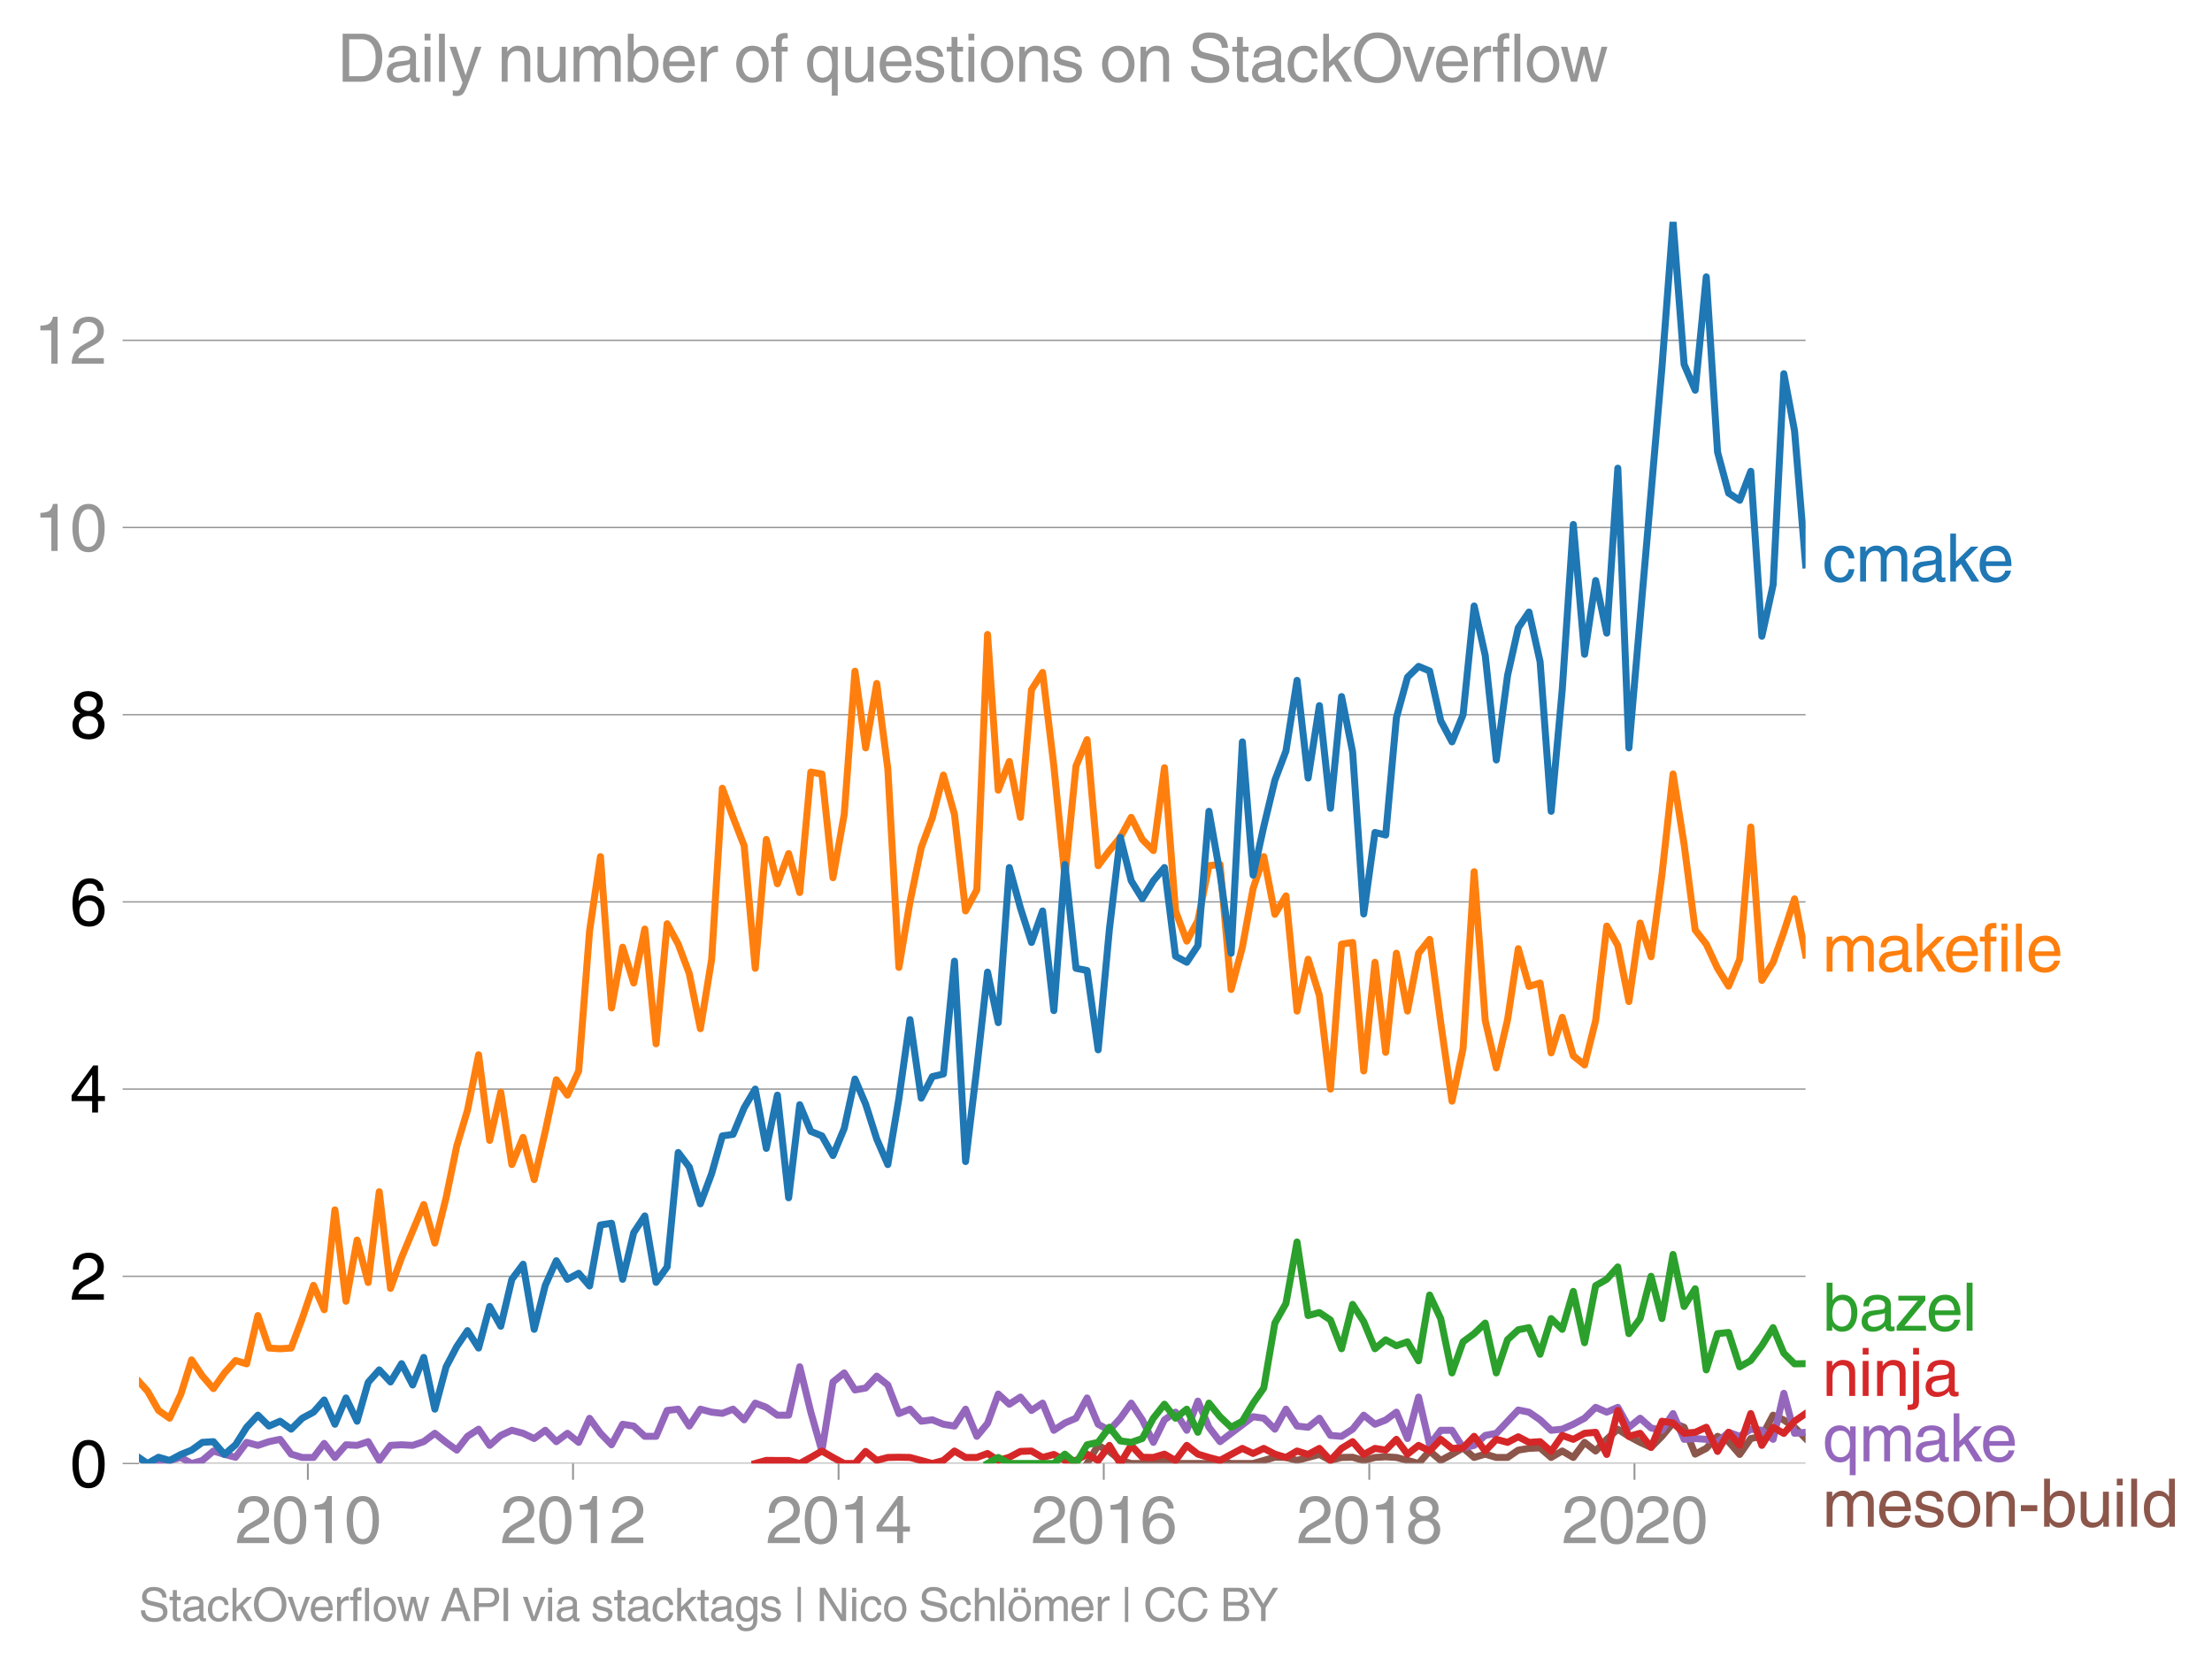 <svg height="475.651" viewBox="0 0 473.977 356.738" width="631.97" xmlns="http://www.w3.org/2000/svg" xmlns:xlink="http://www.w3.org/1999/xlink"><defs><style>*{stroke-linecap:butt;stroke-linejoin:round}</style></defs><g id="figure_1"><path d="M0 356.738h473.977V0H0z" style="fill:none" id="patch_1"/><g id="axes_1"><path d="M29.77 313.628h357.12V47.516H29.77z" style="fill:none" id="patch_2"/><path clip-path="url(#p4de9917543)" d="m232.927 313.628 2.374-3.882 2.413 1.294 2.336 1.897 2.333.691h4.75l2.374-.668 2.374.668h7.163l2.372-.668 2.374.668h4.709l2.295-.647 2.376-.69 2.374.043 2.374.626 2.374-.626 2.413-.647 2.374 1.273 2.375-.626 2.373-.043 2.374.69 2.413-.647 2.296-.139 2.295.14 2.375.625 2.374.668 2.374-2.674 2.375 2.027 2.412-1.294 2.375-1.402 2.375 2.05 2.373-.713 2.374.712h2.413l2.296-1.571 2.294-.37 2.376-.108 2.374 2.05 2.374-1.381 2.374 1.38 2.413-3.235 2.374 1.855 2.376-2.502 2.372-2.179 2.375 1.532 2.412 1.294 2.336 1.07 2.333-2.364 2.376-2.869 2.374.928 2.374 5.758 2.374-1.229 2.413-2.588 2.374 1.143 2.376 2.74 2.372-3.409 2.374-.474 2.413-4.53 2.296 1.04 2.295 1.549 2.376 2.415" style="fill:none;stroke:#8c564b;stroke-linecap:square;stroke-width:1.5" id="line2d_1"/><g id="matplotlib.axis_1"><g id="xtick_1"><g id="line2d_2"><defs><path d="M0 0v3.5" id="mdd635ac9c5" style="stroke:#969696;stroke-width:.4"/></defs><use style="fill:#969696;stroke:#969696;stroke-width:.4" x="65.965" xlink:href="#mdd635ac9c5" y="313.628"/></g><g style="fill:#969696" transform="matrix(.14 0 0 -.14 50.395 330.678)" id="text_1"><defs><path d="M281 2888q0 793 409 1202 410 410 1148 410 618 0 1012-375t394-969q0-462-227-780-226-317-667-557l-775-425q-684-375-775-863h2444V0H166q25 634 275 1056t781 728l806 469q322 185 469 383t147 545q0 344-241 578-240 235-650 235-453 0-678-299-225-298-231-807H281z" id="HelveticaWorld-Regular-32" transform="scale(.016)"/><path d="M2719 2188q0 903-239 1354-239 452-702 452-453 0-697-452-243-451-243-1354 0-875 240-1340 241-464 700-464 463 0 702 448 239 449 239 1356zm603 0q0-1107-400-1709-400-601-1144-601-772 0-1156 623-384 624-384 1687 0 1090 393 1701 394 611 1147 611 744 0 1144-608t400-1704z" id="HelveticaWorld-Regular-30" transform="scale(.016)"/><path d="M2297 0h-600v3194H647v447q550 18 818 176 269 158 391 683h441V0z" id="HelveticaWorld-Regular-31" transform="scale(.016)"/></defs><use xlink:href="#HelveticaWorld-Regular-32"/><use x="55.615" xlink:href="#HelveticaWorld-Regular-30"/><use x="111.23" xlink:href="#HelveticaWorld-Regular-31"/><use x="166.846" xlink:href="#HelveticaWorld-Regular-30"/></g></g><g id="xtick_2"><use style="fill:#969696;stroke:#969696;stroke-width:.4" x="122.787" xlink:href="#mdd635ac9c5" y="313.628" id="line2d_3"/><g style="fill:#969696" transform="matrix(.14 0 0 -.14 107.216 330.678)" id="text_2"><use xlink:href="#HelveticaWorld-Regular-32"/><use x="55.615" xlink:href="#HelveticaWorld-Regular-30"/><use x="111.23" xlink:href="#HelveticaWorld-Regular-31"/><use x="166.846" xlink:href="#HelveticaWorld-Regular-32"/></g></g><g id="xtick_3"><use style="fill:#969696;stroke:#969696;stroke-width:.4" x="179.686" xlink:href="#mdd635ac9c5" y="313.628" id="line2d_4"/><g style="fill:#969696" transform="matrix(.14 0 0 -.14 164.116 330.678)" id="text_3"><defs><path d="M678 1581h1447v2041h-12L678 1581zm2010-487V0h-563v1094H159v550l2063 2856h466V1581h659v-487h-659z" id="HelveticaWorld-Regular-34" transform="scale(.016)"/></defs><use xlink:href="#HelveticaWorld-Regular-32"/><use x="55.615" xlink:href="#HelveticaWorld-Regular-30"/><use x="111.23" xlink:href="#HelveticaWorld-Regular-31"/><use x="166.846" xlink:href="#HelveticaWorld-Regular-34"/></g></g><g id="xtick_4"><use style="fill:#969696;stroke:#969696;stroke-width:.4" x="236.508" xlink:href="#mdd635ac9c5" y="313.628" id="line2d_5"/><g style="fill:#969696" transform="matrix(.14 0 0 -.14 220.937 330.678)" id="text_4"><defs><path d="M903 1381q0-440 262-719 263-278 685-278 403 0 642 284 239 285 239 748 0 403-236 675t-670 272q-422 0-672-266t-250-716zm1766 1922q-63 344-255 517-192 174-520 174-519 0-791-507-272-506-278-1159l13-12q359 553 1068 553 566 0 988-375t422-1053q0-672-400-1118-400-445-1078-445-782 0-1188 556-406 557-406 1660 0 1062 415 1734 416 672 1247 672 538 0 910-321 372-320 403-876h-550z" id="HelveticaWorld-Regular-36" transform="scale(.016)"/></defs><use xlink:href="#HelveticaWorld-Regular-32"/><use x="55.615" xlink:href="#HelveticaWorld-Regular-30"/><use x="111.23" xlink:href="#HelveticaWorld-Regular-31"/><use x="166.846" xlink:href="#HelveticaWorld-Regular-36"/></g></g><g id="xtick_5"><use style="fill:#969696;stroke:#969696;stroke-width:.4" x="293.407" xlink:href="#mdd635ac9c5" y="313.628" id="line2d_6"/><g style="fill:#969696" transform="matrix(.14 0 0 -.14 277.837 330.678)" id="text_5"><defs><path d="M1766 2597q347 0 573 198 227 199 227 527 0 294-218 483-217 189-620 189-359 0-555-199-195-198-195-504 0-328 244-511t544-183zm6-484q-434 0-681-241t-247-591q0-403 250-650t712-247q410 0 655 247t245 657q0 350-245 587-245 238-689 238zm1378 1228q0-678-578-947 397-178 567-471 170-292 170-623 0-641-413-1032-412-390-1112-390-612 0-1076 336T244 1306q0 763 762 1082-609 243-609 875 0 531 361 884t1001 353q641 0 1016-333t375-826z" id="HelveticaWorld-Regular-38" transform="scale(.016)"/></defs><use xlink:href="#HelveticaWorld-Regular-32"/><use x="55.615" xlink:href="#HelveticaWorld-Regular-30"/><use x="111.23" xlink:href="#HelveticaWorld-Regular-31"/><use x="166.846" xlink:href="#HelveticaWorld-Regular-38"/></g></g><g id="xtick_6"><use style="fill:#969696;stroke:#969696;stroke-width:.4" x="350.229" xlink:href="#mdd635ac9c5" y="313.628" id="line2d_7"/><g style="fill:#969696" transform="matrix(.14 0 0 -.14 334.658 330.678)" id="text_6"><use xlink:href="#HelveticaWorld-Regular-32"/><use x="55.615" xlink:href="#HelveticaWorld-Regular-30"/><use x="111.23" xlink:href="#HelveticaWorld-Regular-32"/><use x="166.846" xlink:href="#HelveticaWorld-Regular-30"/></g></g></g><g id="matplotlib.axis_2"><g id="ytick_1"><path clip-path="url(#p4de9917543)" d="M29.77 313.628h357.12" style="fill:none;stroke:#969696;stroke-linecap:square;stroke-width:.3" id="line2d_8"/><g id="line2d_9"><defs><path d="M0 0h-3.5" id="m0879a2d0ac" style="stroke:#969696;stroke-width:.3"/></defs><use style="fill:#969696;stroke:#969696;stroke-width:.3" x="29.771" xlink:href="#m0879a2d0ac" y="313.628"/></g><use xlink:href="#HelveticaWorld-Regular-30" transform="matrix(.14 0 0 -.14 14.985 318.653)" id="text_7"/></g><g id="ytick_2"><path clip-path="url(#p4de9917543)" d="M29.77 273.51h357.12" style="fill:none;stroke:#969696;stroke-linecap:square;stroke-width:.3" id="line2d_10"/><use style="fill:#969696;stroke:#969696;stroke-width:.3" x="29.771" xlink:href="#m0879a2d0ac" y="273.511" id="line2d_11"/><use xlink:href="#HelveticaWorld-Regular-32" transform="matrix(.14 0 0 -.14 14.985 278.536)" id="text_8"/></g><g id="ytick_3"><path clip-path="url(#p4de9917543)" d="M29.77 233.393h357.12" style="fill:none;stroke:#969696;stroke-linecap:square;stroke-width:.3" id="line2d_12"/><use style="fill:#969696;stroke:#969696;stroke-width:.3" x="29.771" xlink:href="#m0879a2d0ac" y="233.393" id="line2d_13"/><use xlink:href="#HelveticaWorld-Regular-34" transform="matrix(.14 0 0 -.14 14.985 238.418)" id="text_9"/></g><g id="ytick_4"><path clip-path="url(#p4de9917543)" d="M29.77 193.276h357.12" style="fill:none;stroke:#969696;stroke-linecap:square;stroke-width:.3" id="line2d_14"/><use style="fill:#969696;stroke:#969696;stroke-width:.3" x="29.771" xlink:href="#m0879a2d0ac" y="193.276" id="line2d_15"/><use xlink:href="#HelveticaWorld-Regular-36" transform="matrix(.14 0 0 -.14 14.985 198.3)" id="text_10"/></g><g id="ytick_5"><path clip-path="url(#p4de9917543)" d="M29.77 153.159h357.12" style="fill:none;stroke:#969696;stroke-linecap:square;stroke-width:.3" id="line2d_16"/><use style="fill:#969696;stroke:#969696;stroke-width:.3" x="29.771" xlink:href="#m0879a2d0ac" y="153.159" id="line2d_17"/><use xlink:href="#HelveticaWorld-Regular-38" transform="matrix(.14 0 0 -.14 14.985 158.183)" id="text_11"/></g><g id="ytick_6"><path clip-path="url(#p4de9917543)" d="M29.77 113.041h357.12" style="fill:none;stroke:#969696;stroke-linecap:square;stroke-width:.3" id="line2d_18"/><use style="fill:#969696;stroke:#969696;stroke-width:.3" x="29.771" xlink:href="#m0879a2d0ac" y="113.041" id="line2d_19"/><g style="fill:#969696" transform="matrix(.14 0 0 -.14 7.2 118.066)" id="text_12"><use xlink:href="#HelveticaWorld-Regular-31"/><use x="55.615" xlink:href="#HelveticaWorld-Regular-30"/></g></g><g id="ytick_7"><path clip-path="url(#p4de9917543)" d="M29.77 72.924h357.12" style="fill:none;stroke:#969696;stroke-linecap:square;stroke-width:.3" id="line2d_20"/><use style="fill:#969696;stroke:#969696;stroke-width:.3" x="29.771" xlink:href="#m0879a2d0ac" y="72.924" id="line2d_21"/><g style="fill:#969696" transform="matrix(.14 0 0 -.14 7.2 77.949)" id="text_13"><use xlink:href="#HelveticaWorld-Regular-31"/><use x="55.615" xlink:href="#HelveticaWorld-Regular-32"/></g></g></g><path clip-path="url(#p4de9917543)" d="m33.974 313.628 4.787-1.294 2.296 1.294 2.295-.647 2.375-2.027 2.374.733 2.374.604 2.375-3.192 2.413.647 2.374-.798 2.375-.496 2.373 3.17 2.374.712h2.413l2.296-3.004 2.295 3.004 2.375-2.717 2.374.129 2.374-.798 2.374 4.033 2.413-3.235 2.374-.13 2.376.13 2.372-.798 2.375-1.79 2.413 1.94 2.296 1.665 2.294-2.958 2.376-1.532 2.374 3.473 2.374-2.135 2.374-1.1 2.413.647 2.374 1.121 2.376-1.768 2.372 2.437 2.374-1.79 2.413 1.94 2.335-5.153 2.334 3.213 2.376 2.459 2.374-4.4 2.374.388 2.374 2.2h2.413l2.374-5.543 2.376-.28 2.372 3.623 2.374-3.624 2.413.647 2.296.255 2.295-.902 2.375 2.287 2.375-3.58 2.374.905 2.374 1.682h2.413l2.374-10.374 2.375 9.727 2.373 8.326 2.374-14.796 2.413-1.941 2.296 3.65 2.295-.415 2.375-2.545 2.374 1.898 2.374 6.125 2.374-.949 2.413 2.588 2.374-.301 2.376.949 2.373.388 2.374-3.624 2.413 5.824 2.296-2.773 2.294-6.286 2.376 2.178 2.374-1.531 2.374 2.869 2.374-1.575 2.413 5.824 2.374-1.575 2.376-1.014 2.372-4.335 2.374 5.63 2.413 1.294 2.336-2.566 2.333-3.258 2.376 3.58 2.374 4.832 2.374-4.831 2.374-1.64 2.413 3.883 2.374-6.255 2.376 5.608 2.372 3.084 7.083-5.35 2.295.324 2.376 2.351 2.374-4.292 2.374 3.624 2.374.259 2.413-1.942 2.374 3.689 2.375.194 2.373-1.532 2.374-2.998 2.413 1.942 2.296-.902 2.295-1.687 2.375 5.651 2.374-8.886 2.374 10.224 2.375-3.106h2.412l2.375 3.774 2.375-.54 2.373-2.134 2.374-.453 4.709-4.992 2.294.462 2.376 1.64 2.374 2.243 2.374-.238 2.374-1.056 2.413-1.295 2.374-2.329 2.376 1.035 2.372-1.035 2.375 4.27 2.412-1.94 2.336 2.097 2.333.49 2.376-3.58 2.374 5.522 2.374-.173 2.374.173 2.413.647 2.374-2.157 2.376.863 2.372-1.532 2.374.238 2.413 1.94 2.296-9.867 2.295 8.574 2.376-.216h0" style="fill:none;stroke:#9467bd;stroke-linecap:square;stroke-width:1.5" id="line2d_22"/><path clip-path="url(#p4de9917543)" d="m161.823 313.628 2.374-.668 2.374.021h2.413l2.374.647 2.375-1.294 2.373-1.38 2.374 1.38 2.413 1.294h2.296l2.295-2.588 2.375 1.92 2.374-.626 2.374-.043 2.374.043 2.413.647 2.374.647 2.376-.647 2.373-2.027 2.374 1.38h2.413l2.296-.855 2.294 1.502 2.376-.69 2.374-1.251 2.374-.086 2.374 1.38 2.413-.647 2.374 1.273 2.376.021 2.372-1.359 2.374 1.36 2.413-3.236 2.336 3.882 2.333-3.882 2.376 2.545 2.374.043 2.374-.712 2.374 1.36 2.413-3.236 2.374 1.876 2.376.712 2.372.626 2.374-1.273 2.413-1.294 2.296 1.086 2.295-1.086 2.376 1.23 2.374.711 2.374-1.38 2.374.733 2.413-1.294 2.374 2.567 2.375-2.567 2.373-1.445 2.374 2.74 2.413-1.295 2.296.37 2.295-2.311 2.375 3.17 2.374-1.876 2.374 1.208 2.375-2.502 2.412 1.941 2.375-.108 2.375-2.48 2.373 3.149 2.374-2.502 2.413.647 2.296-1.202 2.294 1.202 2.376-.151 2.374 2.092 2.374-3.43 2.374.842 2.413-1.294 2.374-.216 2.376 4.745 2.372-9.425 2.375 5.543 2.412-.647 2.336 3.012 2.333-5.6 2.376.366 2.374 2.222 2.374-.216 2.374-1.078 2.413 5.176 2.374-4.098 2.376 2.804 2.372-6.816 2.374 6.816 2.413-3.882 2.296 1.317 2.295-2.612 2.376-1.639" style="fill:none;stroke:#d62728;stroke-linecap:square;stroke-width:1.5" id="line2d_23"/><g style="fill:#1f77b4" transform="matrix(.14 0 0 -.14 390.462 124.64)" id="text_14"><defs><path d="M2534 2222q-121 716-793 716-416 0-669-333t-253-927q0-647 234-967 235-320 681-320 300 0 519 220t281 573h544q-84-621-439-951T1722-97q-659 0-1081 451-422 452-422 1227 0 850 422 1356 422 507 1184 507 556 0 886-333t367-889h-544z" id="HelveticaWorld-Regular-63" transform="scale(.016)"/><path d="M422 3347h531v-472h13q378 569 1012 569 628 0 891-544 240 294 465 419t557 125q434 0 735-285 302-284 302-843V0h-562v2163q0 390-147 582-147 193-475 193-331 0-560-269-228-269-228-628V0h-562v2316q0 290-135 456-134 166-390 166-403 0-644-300t-241-813V0H422v3347z" id="HelveticaWorld-Regular-6d" transform="scale(.016)"/><path d="M2456 1709q-62-65-245-106-183-40-683-106-369-44-542-182-173-137-173-362 0-275 146-428 147-153 469-153 403 0 715 229 313 230 313 558v550zM397 2328q19 566 367 841 349 275 1014 275 531 0 890-241 360-240 360-694V581q0-197 178-197 72 0 185 25V0q-153-63-319-63-288 0-429 123-140 124-146 387Q2016-97 1288-97q-475 0-763 269-287 269-287 700 0 441 250 712 250 272 728 329l993 121q269 41 269 397 0 263-195 403-195 141-592 141-353 0-543-156-189-156-226-491H397z" id="HelveticaWorld-Regular-61" transform="scale(.016)"/><path d="M3200 0h-722L1434 1691l-468-422V0H422v4594h544V1931l1440 1416h716L1844 2100 3200 0z" id="HelveticaWorld-Regular-6b" transform="scale(.016)"/><path d="M2719 1941q-44 543-288 770-243 227-647 227-409 0-661-288-251-287-267-709h1863zm537-891q-93-519-509-859-366-288-963-294-703 6-1116 461-412 455-412 1223 0 882 425 1372 425 491 1182 491 678 0 1059-507 381-506 381-1446H856q0-525 244-813 244-287 731-287 344 0 591 207 247 208 272 452h562z" id="HelveticaWorld-Regular-65" transform="scale(.016)"/></defs><use xlink:href="#HelveticaWorld-Regular-63"/><use x="51.27" xlink:href="#HelveticaWorld-Regular-6d"/><use x="134.277" xlink:href="#HelveticaWorld-Regular-61"/><use x="189.209" xlink:href="#HelveticaWorld-Regular-6b"/><use x="236.834" xlink:href="#HelveticaWorld-Regular-65"/></g><g style="fill:#ff7f0e" transform="matrix(.14 0 0 -.14 390.462 208.218)" id="text_15"><defs><path d="M1100 2881V0H538v2881H78v466h460v575q0 378 229 557 230 180 642 180 141 0 254-12v-506q-100 12-229 12-187 0-261-92-73-92-73-298v-416h563v-466h-563z" id="HelveticaWorld-Regular-66" transform="scale(.016)"/><path d="M422 3956v638h562v-638H422zM984 0H422v3347h562V0z" id="HelveticaWorld-Regular-69" transform="scale(.016)"/><path d="M984 0H422v4594h562V0z" id="HelveticaWorld-Regular-6c" transform="scale(.016)"/></defs><use xlink:href="#HelveticaWorld-Regular-6d"/><use x="83.008" xlink:href="#HelveticaWorld-Regular-61"/><use x="137.939" xlink:href="#HelveticaWorld-Regular-6b"/><use x="185.564" xlink:href="#HelveticaWorld-Regular-65"/><use x="239.984" xlink:href="#HelveticaWorld-Regular-66"/><use x="267.67" xlink:href="#HelveticaWorld-Regular-69"/><use x="289.691" xlink:href="#HelveticaWorld-Regular-6c"/><use x="311.713" xlink:href="#HelveticaWorld-Regular-65"/></g><g style="fill:#2ca02c" transform="matrix(.14 0 0 -.14 390.462 285.171)" id="text_16"><defs><path d="M2778 1684q0 672-238 963-237 291-677 291-447-7-676-349-228-342-228-989 0-659 275-934t641-275q416 0 659 342 244 342 244 951zM422 0v4594h562V2925h13q359 519 969 519 625 0 1009-464t384-1208q0-838-388-1354Q2584-97 1888-97q-613 0-922 513h-13V0H422z" id="HelveticaWorld-Regular-62" transform="scale(.016)"/><path d="M903 469h2060V0H153v441l2025 2440H316v466h2584v-459L903 469z" id="HelveticaWorld-Regular-7a" transform="scale(.016)"/></defs><use xlink:href="#HelveticaWorld-Regular-62"/><use x="56.494" xlink:href="#HelveticaWorld-Regular-61"/><use x="111.426" xlink:href="#HelveticaWorld-Regular-7a"/><use x="158.895" xlink:href="#HelveticaWorld-Regular-65"/><use x="214.314" xlink:href="#HelveticaWorld-Regular-6c"/></g><g style="fill:#d62728" transform="matrix(.14 0 0 -.14 390.462 299.15)" id="text_17"><defs><path d="M3150 0h-566v2059q0 475-166 677-165 202-549 202-378 0-632-288-253-287-253-825V0H422v3347h531v-472h13q397 569 1012 569 569 0 870-302 302-301 302-864V0z" id="HelveticaWorld-Regular-6e" transform="scale(.016)"/><path d="M984 3956H422v638h562v-638zm0-4450q0-478-227-664-226-186-629-186-115 0-237 19v487H38q237 0 310 71 74 70 74 339v3775h562V-494z" id="HelveticaWorld-Regular-6a" transform="scale(.016)"/></defs><use xlink:href="#HelveticaWorld-Regular-6e"/><use x="55.176" xlink:href="#HelveticaWorld-Regular-69"/><use x="77.197" xlink:href="#HelveticaWorld-Regular-6e"/><use x="132.373" xlink:href="#HelveticaWorld-Regular-6a"/><use x="154.395" xlink:href="#HelveticaWorld-Regular-61"/></g><g style="fill:#9467bd" transform="matrix(.14 0 0 -.14 390.462 313.171)" id="text_18"><defs><path d="M2656 1516q0 712-224 1067-223 355-679 355-440 0-678-288-237-287-237-966 0-603 240-948 241-345 663-345 372 0 643 281 272 281 272 844zm538-2841h-563V353h-12Q2297-97 1728-97q-703 0-1088 522-384 522-384 1347 0 731 378 1201 379 471 1016 471 634 0 1000-569h13v472h531v-4672z" id="HelveticaWorld-Regular-71" transform="scale(.016)"/></defs><use xlink:href="#HelveticaWorld-Regular-71"/><use x="56.494" xlink:href="#HelveticaWorld-Regular-6d"/><use x="139.502" xlink:href="#HelveticaWorld-Regular-61"/><use x="194.434" xlink:href="#HelveticaWorld-Regular-6b"/><use x="242.059" xlink:href="#HelveticaWorld-Regular-65"/></g><g style="fill:#8c564b" transform="matrix(.14 0 0 -.14 390.462 327.171)" id="text_19"><defs><path d="M2309 2394q-12 300-214 431-201 131-579 131-275 0-471-122-195-121-195-350 0-181 115-267 116-86 501-183l556-140q506-128 723-327 218-198 218-554 0-494-361-802T1638-97Q934-97 573 195q-360 293-367 880h544q13-347 230-516 217-168 651-168 353 0 561 140 208 141 208 391 0 178-135 284-134 107-531 197l-653 160q-397 100-586 298t-189 514q0 494 353 781 354 288 922 288 607 0 930-296 323-295 342-754h-544z" id="HelveticaWorld-Regular-73" transform="scale(.016)"/><path d="M813 1678q0-559 253-920t718-361q482 0 732 378t250 903q0 531-250 901-250 371-732 371-446 0-709-349-262-348-262-923zm-575 0q0 747 415 1256 416 510 1131 510 732 0 1144-516 413-515 413-1250 0-737-410-1256Q2522-97 1784-97q-709 0-1128 503-418 503-418 1272z" id="HelveticaWorld-Regular-6f" transform="scale(.016)"/><path d="M1850 1484H281v575h1569v-575z" id="HelveticaWorld-Regular-2d" transform="scale(.016)"/><path d="M391 3347h562V1125q0-369 167-552 168-182 480-182 434 0 678 307 244 308 244 805v1844h562V0h-531v488l-12 12Q2222-97 1478-97q-481 0-784 262-303 263-303 776v2406z" id="HelveticaWorld-Regular-75" transform="scale(.016)"/><path d="M838 1684q0-621 246-957 247-336 657-336 390 0 652 287 263 288 263 838 0 706-224 1064-223 358-679 358-434 0-675-285-240-284-240-969zM3225 0h-531v459h-13Q2363-97 1716-97q-697 0-1079 531-381 532-381 1338 0 744 378 1208 379 464 1016 464 628 0 1000-569l13 38v1681h562V0z" id="HelveticaWorld-Regular-64" transform="scale(.016)"/></defs><use xlink:href="#HelveticaWorld-Regular-6d"/><use x="83.008" xlink:href="#HelveticaWorld-Regular-65"/><use x="138.428" xlink:href="#HelveticaWorld-Regular-73"/><use x="188.428" xlink:href="#HelveticaWorld-Regular-6f"/><use x="244.336" xlink:href="#HelveticaWorld-Regular-6e"/><use x="299.512" xlink:href="#HelveticaWorld-Regular-2d"/><use x="332.813" xlink:href="#HelveticaWorld-Regular-62"/><use x="389.307" xlink:href="#HelveticaWorld-Regular-75"/><use x="444.092" xlink:href="#HelveticaWorld-Regular-69"/><use x="466.113" xlink:href="#HelveticaWorld-Regular-6c"/><use x="488.135" xlink:href="#HelveticaWorld-Regular-64"/></g><g style="fill:#969696" transform="matrix(.097 0 0 -.097 29.77 347.399)" id="text_20"><defs><path d="M3225 3250q-19 438-327 686-307 248-810 248-507 0-779-208-271-207-271-598 0-209 118-359 119-150 425-222l1313-300q531-116 787-440 257-323 257-788 0-681-500-1036T2138-122q-610 0-962 156-351 157-623 497-272 341-272 953h582q0-512 340-794 341-281 928-281 569 0 886 202t317 573q0 338-189 505t-739 295l-990 232q-494 112-738 392t-244 689q0 619 417 1019 418 400 1165 400 843 0 1301-352 458-351 492-1114h-584z" id="HelveticaWorld-Regular-53" transform="scale(.016)"/><path d="M1100 2881V703q0-128 70-195 71-67 252-67h216V0q-307-44-422-44-353 0-516 169-162 169-162 547v2209H84v466h454v934h562v-934h538v-466h-538z" id="HelveticaWorld-Regular-74" transform="scale(.016)"/><path d="M4091 2297q0 806-427 1337-426 532-1173 532-738 0-1169-532-431-531-431-1337 0-831 437-1350 438-519 1163-519 709 0 1154 506 446 507 446 1363zm637 0q0-1028-594-1724-593-695-1643-695-1057 0-1649 695-592 696-592 1724 0 1031 592 1725t1649 694q1081 0 1659-707 578-706 578-1712z" id="HelveticaWorld-Regular-4f" transform="scale(.016)"/><path d="M2522 3347h616L1863 0h-604L38 3347h653l872-2725h12l947 2725z" id="HelveticaWorld-Regular-76" transform="scale(.016)"/><path d="M984 0H422v3347h531v-556h13q365 653 940 653 91 0 147-19v-584h-209q-378 0-619-257-241-256-241-637V0z" id="HelveticaWorld-Regular-72" transform="scale(.016)"/><path d="M1638 0h-575L97 3347h606l641-2631h12l647 2631h635l653-2631h12l678 2631h557L3572 0h-591l-678 2591h-12L1638 0z" id="HelveticaWorld-Regular-77" transform="scale(.016)"/><path d="m2816 1888-678 2021h-13l-737-2021h1428zm-1619-550L716 0H78l1728 4594h703L4172 0h-678l-453 1338H1197z" id="HelveticaWorld-Regular-41" transform="scale(.016)"/><path d="M1141 2472h1234q466 0 700 204 234 205 234 621 0 372-225 569t-684 197H1141V2472zm0-2472H519v4594h2065q616 0 991-358t375-933q0-597-363-980-362-382-1003-382H1141V0z" id="HelveticaWorld-Regular-50" transform="scale(.016)"/><path d="M1141 0H519v4594h622V0z" id="HelveticaWorld-Regular-49" transform="scale(.016)"/><path d="M831 1684q0-615 244-954t659-339q404 0 660 293 256 294 256 832 0 706-224 1064-223 358-679 358-459 0-688-305-228-305-228-949zM3188 191q0-807-388-1203-387-397-1169-397-562 0-895 259T353-409h563q43-244 226-388t530-144q472 0 712 254 241 253 241 821v238h-12Q2297-97 1722-97q-716 0-1094 528T250 1772q0 744 381 1208 382 464 1013 464 634 0 1000-569h12v472h532V191z" id="HelveticaWorld-Regular-67" transform="scale(.016)"/><path d="M603 4716h466V-122H603v4838z" id="HelveticaWorld-Regular-7c" transform="scale(.016)"/><path d="M3559 4594h600V0h-690L1125 3713h-12V0H519v4594h728L3547 884h12v3710z" id="HelveticaWorld-Regular-4e" transform="scale(.016)"/><path d="M3150 0h-566v2188q0 403-156 576-156 174-509 174-435 0-685-282-250-281-250-831V0H422v4594h562V2900h13q384 544 981 544 550 0 861-288 311-287 311-878V0z" id="HelveticaWorld-Regular-68" transform="scale(.016)"/><path d="M813 1678q0-559 253-920t718-361q482 0 732 378t250 903q0 531-250 901-250 371-732 371-446 0-709-349-262-348-262-923zm-575 0q0 747 415 1256 416 510 1131 510 732 0 1144-516 413-515 413-1250 0-737-410-1256Q2522-97 1784-97q-709 0-1128 503-418 503-418 1272zm2351 2266h-575v650h575v-650zm-1038 0H976v650h575v-650z" id="HelveticaWorld-Regular-f6" transform="scale(.016)"/><path d="M3713 3213q-104 468-434 710-329 243-854 243-678 0-1091-493-412-492-412-1329 0-969 390-1443 391-473 1132-473 487 0 838 323 352 324 474 940h603q-121-885-671-1349T2350-122q-941 0-1505 647T281 2322q0 1109 589 1751 589 643 1555 643 800 0 1297-413 497-412 591-1090h-600z" id="HelveticaWorld-Regular-43" transform="scale(.016)"/><path d="M519 4594h2015q594 0 947-322t353-834q0-310-155-565-154-254-460-395 428-162 629-431 202-269 202-691 0-593-428-975Q3194 0 2491 0H519v4594zm612-4063h1325q488 0 731 226 244 227 244 612 0 390-272 582-271 193-803 193H1131V531zm0 2119h1128q494 0 724 179 230 180 230 562 0 328-218 500-217 172-729 172H1131V2650z" id="HelveticaWorld-Regular-42" transform="scale(.016)"/><path d="M2388 0h-622v1850L31 4594h725l1319-2206 1316 2206h731L2388 1850V0z" id="HelveticaWorld-Regular-59" transform="scale(.016)"/></defs><use xlink:href="#HelveticaWorld-Regular-53"/><use x="66.211" xlink:href="#HelveticaWorld-Regular-74"/><use x="93.896" xlink:href="#HelveticaWorld-Regular-61"/><use x="148.828" xlink:href="#HelveticaWorld-Regular-63"/><use x="200.098" xlink:href="#HelveticaWorld-Regular-6b"/><use x="250.098" xlink:href="#HelveticaWorld-Regular-4f"/><use x="327.881" xlink:href="#HelveticaWorld-Regular-76"/><use x="375.49" xlink:href="#HelveticaWorld-Regular-65"/><use x="430.91" xlink:href="#HelveticaWorld-Regular-72"/><use x="464.979" xlink:href="#HelveticaWorld-Regular-66"/><use x="492.664" xlink:href="#HelveticaWorld-Regular-6c"/><use x="514.686" xlink:href="#HelveticaWorld-Regular-6f"/><use x="569.094" xlink:href="#HelveticaWorld-Regular-77"/><use x="641.506" xlink:href="#HelveticaWorld-Regular-20"/><use x="665.92" xlink:href="#HelveticaWorld-Regular-41"/><use x="732.619" xlink:href="#HelveticaWorld-Regular-50"/><use x="797.268" xlink:href="#HelveticaWorld-Regular-49"/><use x="823.049" xlink:href="#HelveticaWorld-Regular-20"/><use x="847.463" xlink:href="#HelveticaWorld-Regular-76"/><use x="897.072" xlink:href="#HelveticaWorld-Regular-69"/><use x="919.094" xlink:href="#HelveticaWorld-Regular-61"/><use x="974.025" xlink:href="#HelveticaWorld-Regular-20"/><use x="998.439" xlink:href="#HelveticaWorld-Regular-73"/><use x="1048.439" xlink:href="#HelveticaWorld-Regular-74"/><use x="1076.125" xlink:href="#HelveticaWorld-Regular-61"/><use x="1131.057" xlink:href="#HelveticaWorld-Regular-63"/><use x="1182.326" xlink:href="#HelveticaWorld-Regular-6b"/><use x="1232.326" xlink:href="#HelveticaWorld-Regular-74"/><use x="1260.012" xlink:href="#HelveticaWorld-Regular-61"/><use x="1314.943" xlink:href="#HelveticaWorld-Regular-67"/><use x="1370.852" xlink:href="#HelveticaWorld-Regular-73"/><use x="1420.852" xlink:href="#HelveticaWorld-Regular-20"/><use x="1445.266" xlink:href="#HelveticaWorld-Regular-7c"/><use x="1471.242" xlink:href="#HelveticaWorld-Regular-20"/><use x="1495.656" xlink:href="#HelveticaWorld-Regular-4e"/><use x="1568.752" xlink:href="#HelveticaWorld-Regular-69"/><use x="1590.773" xlink:href="#HelveticaWorld-Regular-63"/><use x="1642.043" xlink:href="#HelveticaWorld-Regular-6f"/><use x="1697.951" xlink:href="#HelveticaWorld-Regular-20"/><use x="1722.365" xlink:href="#HelveticaWorld-Regular-53"/><use x="1788.576" xlink:href="#HelveticaWorld-Regular-63"/><use x="1839.846" xlink:href="#HelveticaWorld-Regular-68"/><use x="1895.021" xlink:href="#HelveticaWorld-Regular-6c"/><use x="1917.043" xlink:href="#HelveticaWorld-Regular-f6"/><use x="1972.951" xlink:href="#HelveticaWorld-Regular-6d"/><use x="2055.959" xlink:href="#HelveticaWorld-Regular-65"/><use x="2111.379" xlink:href="#HelveticaWorld-Regular-72"/><use x="2143.947" xlink:href="#HelveticaWorld-Regular-20"/><use x="2168.361" xlink:href="#HelveticaWorld-Regular-7c"/><use x="2194.338" xlink:href="#HelveticaWorld-Regular-20"/><use x="2218.752" xlink:href="#HelveticaWorld-Regular-43"/><use x="2291.066" xlink:href="#HelveticaWorld-Regular-43"/><use x="2363.381" xlink:href="#HelveticaWorld-Regular-20"/><use x="2387.795" xlink:href="#HelveticaWorld-Regular-42"/><use x="2450.607" xlink:href="#HelveticaWorld-Regular-59"/></g><g style="fill:#969696" transform="matrix(.14 0 0 -.14 72.264 17.516)" id="text_21"><defs><path d="M1141 531h1203q625 0 978 480t353 1311q0 822-356 1278t-1028 463H1141V531zM519 4594h1862q903 0 1414-621 511-620 511-1610 0-1063-511-1713T2356 0H519v4594z" id="HelveticaWorld-Regular-44" transform="scale(.016)"/><path d="M2497 3347h612L1913 63q-32-88-63-166-272-725-469-995-197-271-637-271-231 0-378 50v513q159-57 350-57 206 0 301 130 96 130 283 636L56 3347h635l897-2725h12l897 2725z" id="HelveticaWorld-Regular-79" transform="scale(.016)"/></defs><use xlink:href="#HelveticaWorld-Regular-44"/><use x="72.021" xlink:href="#HelveticaWorld-Regular-61"/><use x="126.953" xlink:href="#HelveticaWorld-Regular-69"/><use x="148.975" xlink:href="#HelveticaWorld-Regular-6c"/><use x="170.996" xlink:href="#HelveticaWorld-Regular-79"/><use x="220.605" xlink:href="#HelveticaWorld-Regular-20"/><use x="245.02" xlink:href="#HelveticaWorld-Regular-6e"/><use x="300.195" xlink:href="#HelveticaWorld-Regular-75"/><use x="354.98" xlink:href="#HelveticaWorld-Regular-6d"/><use x="437.988" xlink:href="#HelveticaWorld-Regular-62"/><use x="494.482" xlink:href="#HelveticaWorld-Regular-65"/><use x="549.902" xlink:href="#HelveticaWorld-Regular-72"/><use x="582.471" xlink:href="#HelveticaWorld-Regular-20"/><use x="606.885" xlink:href="#HelveticaWorld-Regular-6f"/><use x="662.793" xlink:href="#HelveticaWorld-Regular-66"/><use x="690.479" xlink:href="#HelveticaWorld-Regular-20"/><use x="714.893" xlink:href="#HelveticaWorld-Regular-71"/><use x="771.387" xlink:href="#HelveticaWorld-Regular-75"/><use x="826.172" xlink:href="#HelveticaWorld-Regular-65"/><use x="881.592" xlink:href="#HelveticaWorld-Regular-73"/><use x="931.592" xlink:href="#HelveticaWorld-Regular-74"/><use x="959.277" xlink:href="#HelveticaWorld-Regular-69"/><use x="981.299" xlink:href="#HelveticaWorld-Regular-6f"/><use x="1037.207" xlink:href="#HelveticaWorld-Regular-6e"/><use x="1092.383" xlink:href="#HelveticaWorld-Regular-73"/><use x="1142.383" xlink:href="#HelveticaWorld-Regular-20"/><use x="1166.797" xlink:href="#HelveticaWorld-Regular-6f"/><use x="1222.705" xlink:href="#HelveticaWorld-Regular-6e"/><use x="1277.881" xlink:href="#HelveticaWorld-Regular-20"/><use x="1302.295" xlink:href="#HelveticaWorld-Regular-53"/><use x="1368.506" xlink:href="#HelveticaWorld-Regular-74"/><use x="1396.191" xlink:href="#HelveticaWorld-Regular-61"/><use x="1451.123" xlink:href="#HelveticaWorld-Regular-63"/><use x="1502.393" xlink:href="#HelveticaWorld-Regular-6b"/><use x="1552.393" xlink:href="#HelveticaWorld-Regular-4f"/><use x="1630.176" xlink:href="#HelveticaWorld-Regular-76"/><use x="1677.785" xlink:href="#HelveticaWorld-Regular-65"/><use x="1733.205" xlink:href="#HelveticaWorld-Regular-72"/><use x="1767.273" xlink:href="#HelveticaWorld-Regular-66"/><use x="1794.959" xlink:href="#HelveticaWorld-Regular-6c"/><use x="1816.98" xlink:href="#HelveticaWorld-Regular-6f"/><use x="1871.389" xlink:href="#HelveticaWorld-Regular-77"/></g><path clip-path="url(#p4de9917543)" d="m211.6 313.628 2.294-1.294 2.376 1.294h9.535l2.374-2.006 2.376 2.006 2.372-4.011 2.374-.518 2.413-3.235 2.336 2.922 2.333.313 2.376-.82 2.374-4.357 2.374-2.998 2.374 2.998 2.413-1.94 2.374 4.96 2.376-6.255 2.372 2.912 2.374 2.265 2.413-1.295 2.296-3.836 2.295-3.281 2.376-13.912 2.374-4.206 2.374-13.178 2.374 15.767 2.413-.647 2.374 1.596 2.375 6.168 2.373-9.512 2.374 3.689 2.413 5.823 2.296-1.918 2.295 1.271 2.375-.841 2.374 4.076 2.374-14.105 2.375 5.047 2.412 11.647 2.375-6.665 2.375-1.747 2.373-2.265 2.374 10.677 2.413-7.118 2.296-2.126 2.294-.462 2.376 5.715 2.374-7.656 2.374 2.307 2.374-8.13 2.413 11 2.374-12.23 2.376-1.36 2.372-2.652 2.375 14.3 2.412-3.235 2.336-9.06 2.333 9.06 2.376-13.74 2.374 11.151 2.374-3.796 2.374 17.385 2.413-7.765 2.374-.259 2.376 7.377 2.372-1.36 2.374-3.17 2.413-3.882 2.296 5.477 2.295 2.287 2.376-.043" style="fill:none;stroke:#2ca02c;stroke-linecap:square;stroke-width:1.5" id="line2d_24"/><path clip-path="url(#p4de9917543)" d="m29.77 296.077 1.831 2.022 2.373 4.163 2.374 1.66 2.413-5.176 2.296-7.326 2.295 3.444 2.375 2.717 2.374-3.364 2.374-2.653 2.375.711 2.413-10.352 2.374 6.966 2.375.151 2.373-.15 2.374-6.32 2.413-7.118 2.296 5.223 2.295-21.4 2.375 19.585 2.374-13.114 2.374 9.102 2.374-19.455 2.413 20.706 2.374-6.6 4.748-11.366 2.375 8.26 2.413-9.706 2.296-11.115 2.294-7.65 2.376-11.883 2.374 18.354 2.374-10.33 2.374 15.507 2.413-5.824 2.374 9.038 2.376-10.332 2.372-11.064 2.374 3.3 2.413-5.177 2.335-30.01 2.334-15.93 2.376 32.438 2.374-13.027 2.374 7.678 2.374-11.56 2.413 24.588 2.374-25.732 2.376 4.379 2.372 6.32 2.374 11.797 2.413-14.882 2.296-36.65 2.295 6.239 2.375 6.082 2.375 26.27 2.374-27.607 2.374 9.49 2.413-6.47 2.374 8.346 2.375-25.817 2.373.41 2.374 22.237 2.413-13.588 2.296-30.666 2.295 16.43 2.375-13.804 2.374 18.334 2.374 42.511 2.374-14.04 2.413-11.648 2.374-6.406 2.376-9.123 2.373 8.455 2.374 20.662 2.413-4.53 2.296-54.721 2.294 33.37 2.376-6.148 2.374 11.97 2.374-27.348 2.374-3.71 2.413 20.059 2.374 23.768 2.376-23.768 2.372-5.651 2.374 27.003 2.413-3.235 2.336-2.833 2.333-4.284 2.376 4.745 2.374 2.372 2.374-17.75 2.374 30.691 2.413 6.47 2.374-4.4 2.376-11.776 2.372-.258 2.374 26.788 2.413-9.06 2.296-12.57 2.295-6.84 2.376 12.38 2.374-3.969 2.374 24.696 2.374-11.108 2.413 7.765 2.374 20.058 2.375-31.058 2.373-.367 2.374 27.543 2.413-23.294 2.296 19.296 2.295-21.237 2.375 12.402 2.374-12.402 2.374-2.976 2.375 17.858 2.412 16.824 2.375-11.28 2.375-37.896 2.373 31.878 2.374 10.18 2.413-10.353 2.296-15.206 2.294 8.089 2.376-.734 2.374 14.969 2.374-7.614 2.374 8.26 2.413 1.942 2.374-9.533 2.376-20.231 2.372 4.184 2.375 11.992 2.412-16.824 2.336 7.23 2.333-17.582 2.376-21.59 2.374 15.12 2.374 18.31 2.374 3.042 2.413 5.176 2.374 3.818 2.376-5.759 2.372-28.34 2.374 32.87 2.413-3.883 2.296-6.493 2.295-7.095 2.376 12.014h0" style="fill:none;stroke:#ff7f0e;stroke-linecap:square;stroke-width:1.5" id="line2d_25"/><path clip-path="url(#p4de9917543)" d="m29.77 312.375 1.831 1.253 2.373-1.337 2.374.69 2.413-1.294 2.296-.924 2.295-1.664 2.375-.151 2.374 2.74 2.374-2.071 2.375-3.753 2.413-2.589 2.374 2.33 2.375-1.036 2.373 1.704 2.374-2.35 2.413-1.295 2.296-2.611 2.295 5.2 2.375-5.63 2.374 4.982 2.374-8.325 2.374-2.674 2.413 2.588 2.374-3.926 2.376 4.573 2.372-5.91 2.375 11.086 2.413-9.058 2.296-4.368 2.294-3.397 2.376 3.731 2.374-8.908 2.374 4.228 2.374-10.051 2.413-3.235 2.374 13.954 2.376-9.425 2.372-5.284 2.374 3.99 2.413-1.294 2.335 2.722 2.334-13.075 2.376-.367 2.374 12.014 2.374-10.008 2.374-3.58 2.413 14.235 2.374-3.3 2.376-24.523 2.372 3.127 2.374 7.873 2.413-6.471 2.296-8.088 2.295-.324 2.375-5.694 2.375-4.012 2.374 12.704 2.374-11.41 2.413 22 2.374-19.95 2.375 5.715 2.373.97 2.374 4.207 2.413-5.824 2.296-10.56 2.295 5.384 2.375 7.462 2.374 5.479 2.374-14.17 2.374-16.889 2.413 16.824 2.374-4.616 2.376-.56 2.373-24.18 2.374 42.944 2.413-20.059 2.296-20.544 2.294 10.838 2.376-33.237 2.374 8.65 2.374 7.397 2.374-6.75 2.413 21.352 2.374-31.317 2.376 22.258 2.372.475 2.374 16.996 2.413-25.882 2.336-19.657 2.333 9.304 2.376 3.86 2.374-3.86 2.374-2.826 2.374 19.002 2.413 1.294 2.374-3.58 2.376-28.773 2.372 13.394 2.374 17.018 2.413-45.294 2.296 28.563 2.295-10.445 2.376-9.9 2.374-6.277 2.374-15.12 2.374 20.944 2.413-15.53 2.374 22 2.375-23.94 2.373 11.905 2.374 34.682 2.413-17.47 2.296.554 2.295-25.142 2.375-8.67 2.374-2.33 2.374.992 2.375 10.655 2.412 4.53 2.375-5.824 2.375-23.294 2.373 10.59 2.374 22.41 2.413-18.118 2.296-10.214 2.294-3.374 2.376 10.633 2.374 32.072 2.374-26.054 2.374-35.416 2.413 27.824 2.374-15.81 2.376 11.28 2.372-35.35 2.375 59.938 7.081-81.529 2.376-31.23 2.374 30.583 2.374 5.522 2.374-24.286 2.413 37.529 2.374 8.821 2.376 1.532 2.372-6.212 2.374 35.33 2.413-11 2.296-45.248 2.295 12.248 2.376 28.729h0" style="fill:none;stroke:#1f77b4;stroke-linecap:square;stroke-width:1.5" id="line2d_26"/></g></g><defs><clipPath id="p4de9917543"><path d="M29.771 47.516h357.12v266.112H29.771z"/></clipPath></defs></svg>